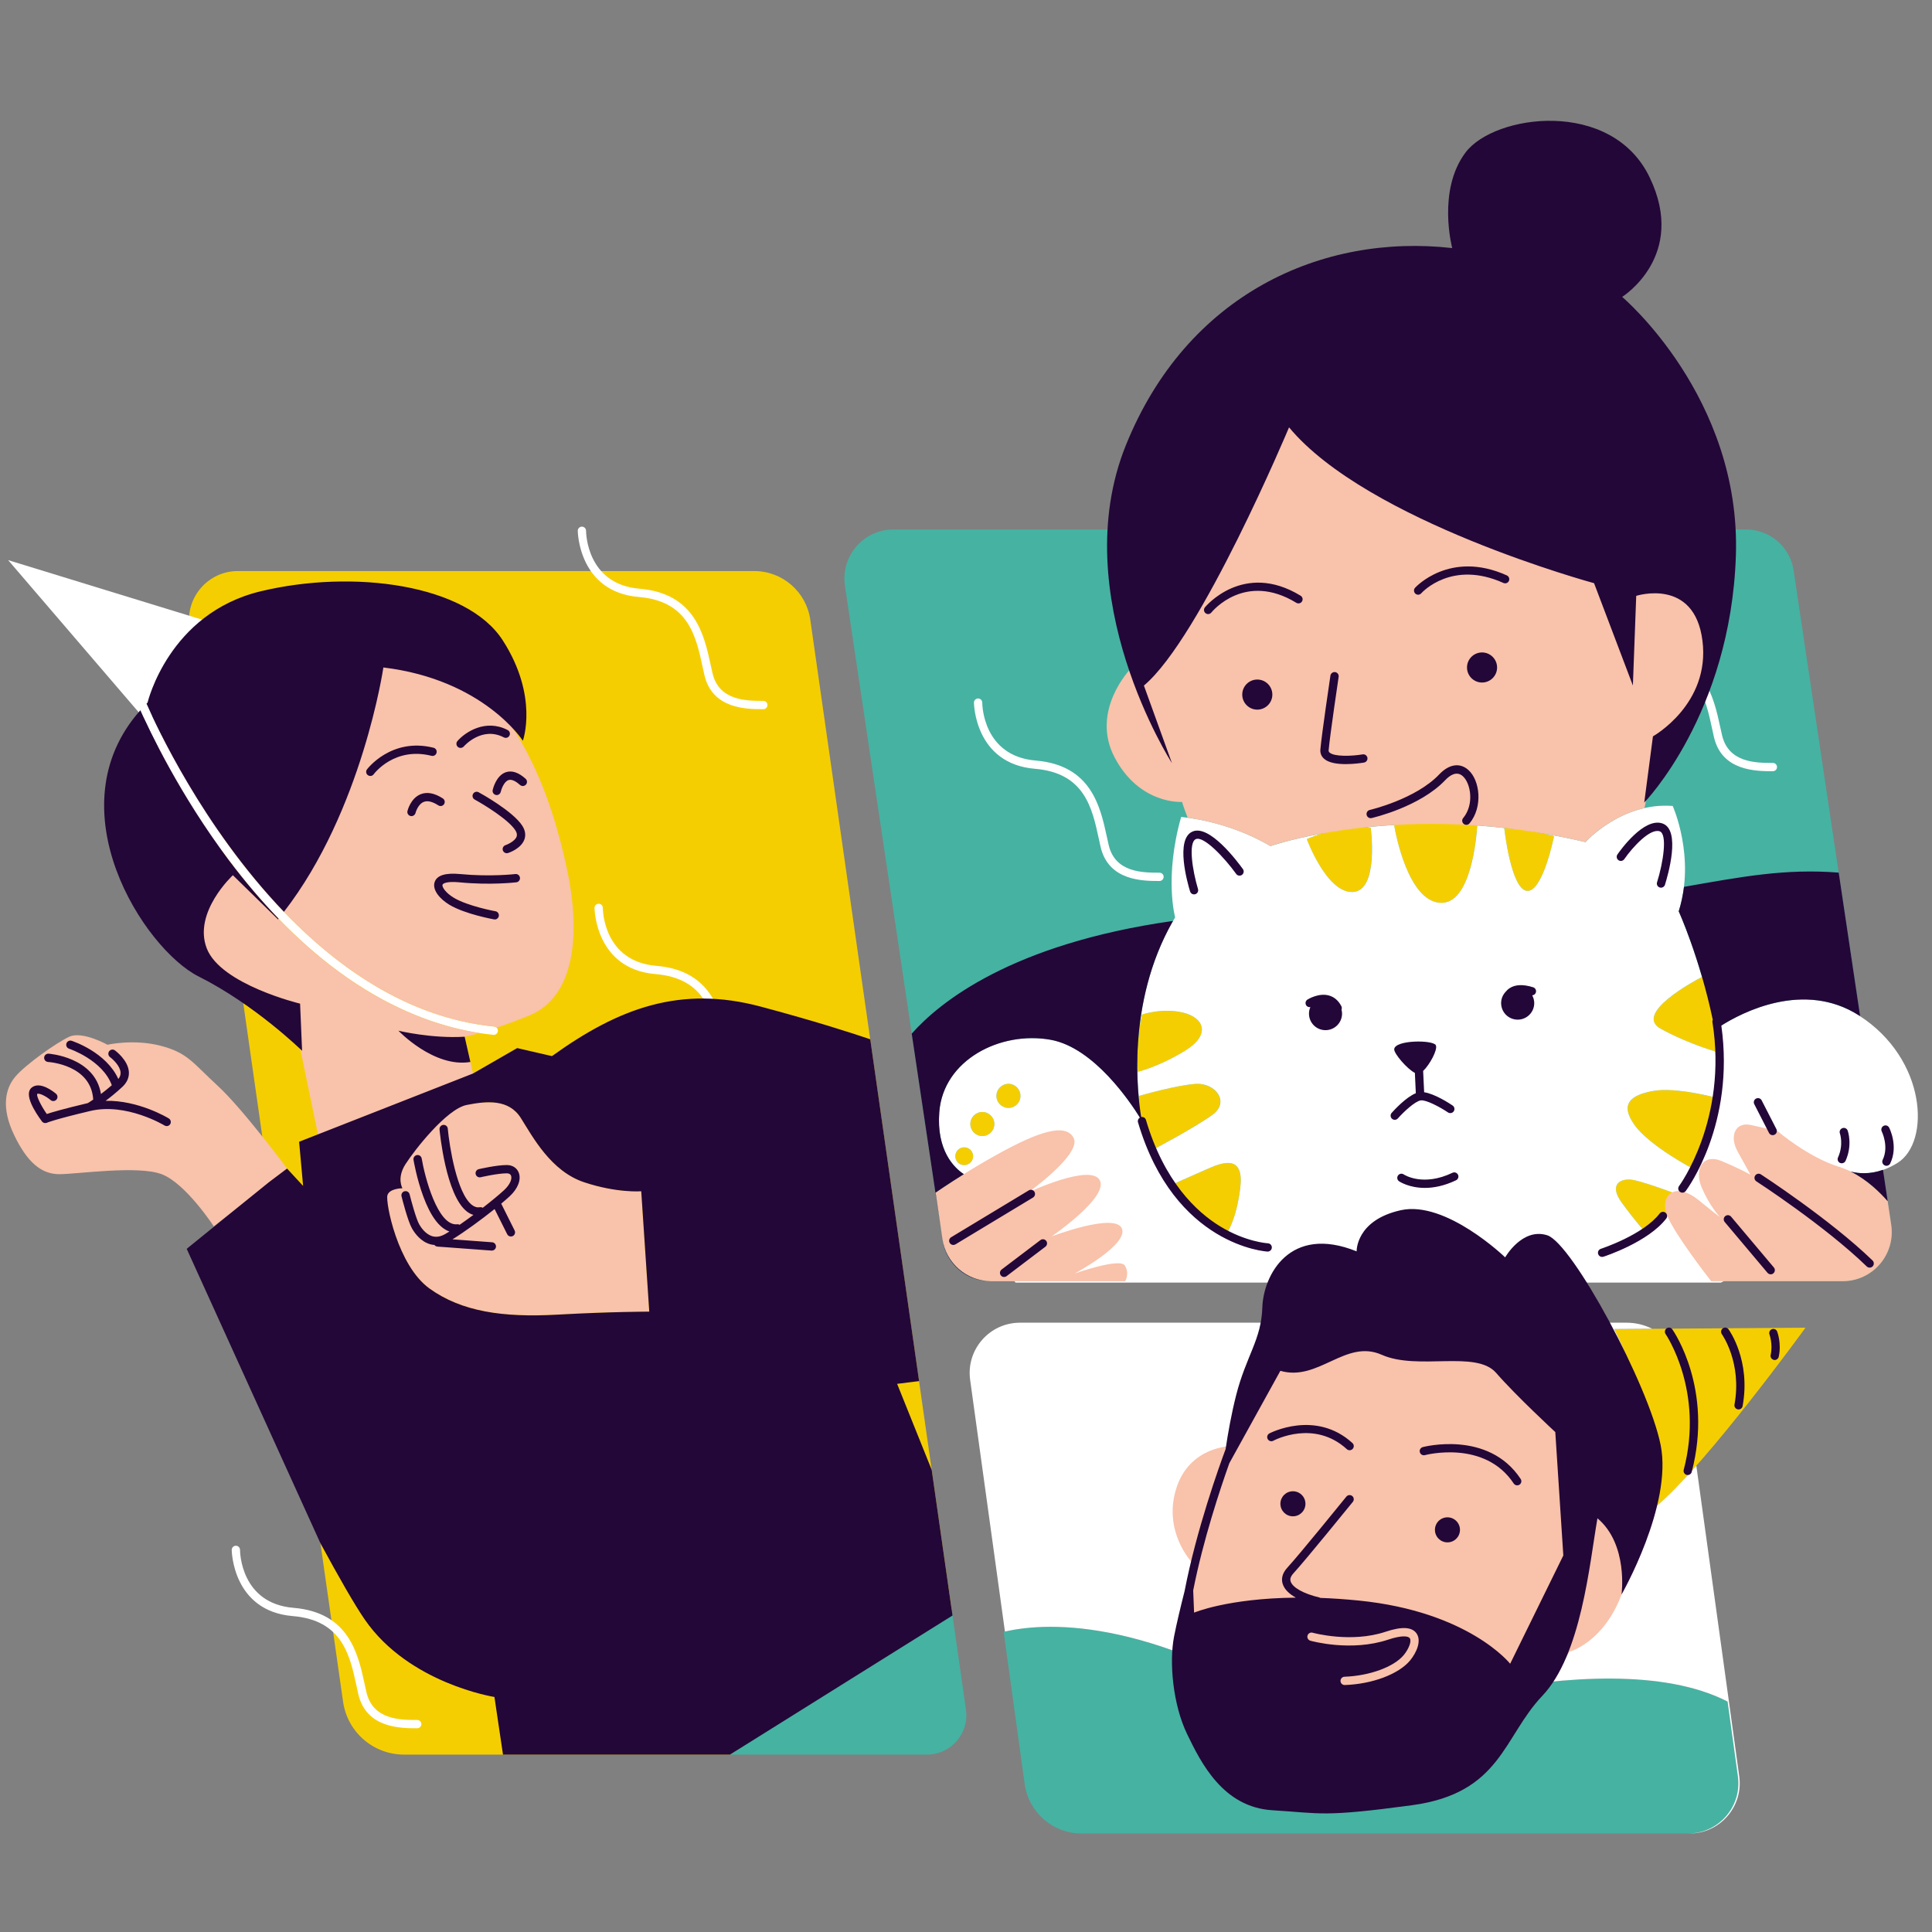 <svg xmlns="http://www.w3.org/2000/svg" xmlns:xlink="http://www.w3.org/1999/xlink" width="1000" zoomAndPan="magnify" viewBox="0 0 750 750" height="1000" preserveAspectRatio="xMidYMid meet" version="1.0"><rect x="0" y="0" width="750" height="750" fill="#808080" stroke="none"/><defs><clipPath id="1b15a55fcb"><path d="M 283 205 L 735 205 L 735 711.684 L 283 711.684 Z M 283 205 " clip-rule="nonzero"/></clipPath><clipPath id="3670371d11"><path d="M 3 204 L 745 204 L 745 711.684 L 3 711.684 Z M 3 204 " clip-rule="nonzero"/></clipPath></defs><g clip-path="url(#1b15a55fcb)"><path fill="#46b2a2" d="M 715.32 497.348 L 384.348 497.348 C 375.105 497.348 367.246 490.574 365.895 481.438 L 328.004 227.414 C 326.289 215.898 335.199 205.543 346.852 205.543 L 677.824 205.543 C 687.066 205.543 694.926 212.316 696.281 221.453 L 734.168 475.477 C 735.883 487.008 726.973 497.348 715.32 497.348 Z M 369.414 624.684 L 283.355 681.133 L 359.855 681.133 C 369.16 681.133 376.293 672.898 374.984 663.688 Z M 670.645 660.539 C 621.059 635.07 515.988 672.25 515.988 672.25 C 448.566 627.301 406.582 629.484 389.617 633.488 L 397.777 692.527 C 399.297 703.547 408.719 711.766 419.859 711.766 L 655.32 711.766 C 667.168 711.766 676.289 701.305 674.664 689.562 Z M 670.645 660.539 " fill-opacity="1" fill-rule="nonzero"/></g><path fill="#f5ce02" d="M 470.559 432.832 C 463.543 437.887 447.961 446.078 447.961 446.078 C 441.34 435.164 442.121 425.438 442.121 425.438 C 442.121 425.438 456.918 421.148 464.324 420.758 C 471.715 420.367 477.57 427.773 470.559 432.832 Z M 638.43 478.02 C 647.777 471.789 653.227 464.383 653.227 464.383 C 653.227 464.383 639.98 459.324 634.531 458.148 C 629.082 456.977 624.402 459.715 629.473 466.715 C 634.531 473.73 638.43 478.02 638.43 478.02 Z M 459.254 393.105 C 451.078 391.164 443.281 393.887 443.281 393.887 C 443.281 393.887 440.949 404.02 441.73 416.09 C 441.73 416.09 449.906 414.148 460.035 407.918 C 470.168 401.672 467.441 395.062 459.254 393.105 Z M 657.52 453.875 C 665.316 443.352 666.473 426.223 666.473 426.223 C 666.473 426.223 650.895 421.934 641.938 423.496 C 632.98 425.062 628.691 428.555 634.531 436.746 C 640.371 444.918 657.52 453.875 657.52 453.875 Z M 644.664 399.336 C 655.953 405.57 667.648 408.684 667.648 408.684 C 667.258 397.773 661.023 379.074 661.023 379.074 C 661.023 379.074 633.371 393.105 644.664 399.336 Z M 469.383 453.484 C 463.152 456.207 455.355 459.715 455.355 459.715 C 455.355 459.715 461.586 474.121 476.383 478.41 C 476.383 478.41 479.891 473.73 481.441 461.266 C 483.02 448.801 475.617 450.758 469.383 453.484 Z M 541.098 319.797 C 541.098 319.797 545.656 349.316 558.859 350.461 C 572.062 351.605 573.461 320.082 573.461 320.082 C 573.461 320.082 559.523 318.109 541.098 319.797 Z M 592.699 345.824 C 598.902 346.562 603.266 324.582 603.266 324.582 C 603.266 324.582 592.504 321.633 583.938 321.527 C 583.938 321.527 586.496 345.07 592.699 345.824 Z M 507.242 325.742 C 507.242 325.742 515.008 346.863 525.184 346.273 C 535.363 345.688 532.066 321.301 532.066 321.301 C 532.066 321.301 521.648 319.539 507.242 325.742 Z M 381.352 431.672 C 378.777 431.672 376.672 433.766 376.672 436.34 C 376.672 438.91 378.762 441.02 381.352 441.02 C 383.926 441.02 386.02 438.926 386.02 436.34 C 386.02 433.75 383.941 431.672 381.352 431.672 Z M 391.484 420.758 C 388.91 420.758 386.801 422.852 386.801 425.438 C 386.801 428.012 388.895 430.121 391.484 430.121 C 394.074 430.121 396.148 428.027 396.148 425.438 C 396.164 422.852 394.074 420.758 391.484 420.758 Z M 374.309 445.398 C 372.395 445.398 370.844 446.949 370.844 448.863 C 370.844 450.773 372.395 452.324 374.309 452.324 C 376.219 452.324 377.77 450.773 377.77 448.863 C 377.77 446.949 376.203 445.398 374.309 445.398 Z M 626.613 515.938 C 626.613 515.938 646.348 554.371 643.23 584.492 C 662.457 568.383 700.887 515.414 700.887 515.414 Z M 292.793 221.68 L 92.348 221.68 C 80.801 221.68 71.918 231.914 73.559 243.34 L 133.188 660.629 C 134.871 672.402 144.941 681.133 156.836 681.133 L 283.355 681.133 L 369.414 624.684 L 314.547 240.527 C 312.98 229.719 303.723 221.68 292.793 221.68 Z M 292.793 221.68 " fill-opacity="1" fill-rule="nonzero"/><g clip-path="url(#3670371d11)"><path fill="#ffffff" d="M 721.781 394.281 C 698.027 378.984 671.109 396.086 666.414 399.309 C 667.062 402.648 667.543 405.914 667.648 408.684 C 667.648 408.684 655.969 405.57 644.664 399.336 C 634.066 393.48 657.758 380.777 660.723 379.242 C 656.254 363.844 651.676 353.77 651.676 353.77 C 658.301 332.742 649.344 312.871 649.344 312.871 C 629.473 311.32 615.461 326.902 615.461 326.902 C 609.828 325.562 604.336 324.461 598.961 323.543 C 601.551 324.117 603.281 324.582 603.281 324.582 C 603.281 324.582 598.914 346.574 592.715 345.824 C 586.512 345.086 583.953 321.527 583.953 321.527 C 584.406 321.527 584.871 321.543 585.336 321.574 C 581.289 321.105 577.328 320.73 573.461 320.457 C 573.25 323.996 571.234 351.527 558.875 350.461 C 546.637 349.406 541.82 323.949 541.188 320.262 C 537.41 320.488 533.84 320.789 530.453 321.137 C 531.508 321.211 532.109 321.301 532.109 321.301 C 532.109 321.301 535.406 345.672 525.23 346.273 C 515.055 346.863 507.289 325.742 507.289 325.742 C 509.258 324.883 511.156 324.207 512.961 323.621 C 500.363 325.938 493.184 328.453 493.184 328.453 C 476.035 318.32 458.516 317.16 458.516 317.16 C 451.891 340.539 456.184 356.121 456.184 356.121 C 440.316 382.734 440.738 412.434 442.137 426.66 C 442.137 425.891 442.168 425.438 442.168 425.438 C 442.168 425.438 456.965 421.148 464.371 420.758 C 471.777 420.367 477.617 427.773 470.602 432.832 C 463.586 437.887 448.008 446.078 448.008 446.078 C 445.539 441.996 444.094 438.086 443.25 434.789 C 443.297 435.027 443.328 435.18 443.328 435.18 C 443.328 435.18 427.355 407.133 407.875 403.629 C 388.398 400.121 366.195 411.41 364.645 431.672 C 363.078 451.934 376.324 456.992 376.324 456.992 C 379.441 480.746 394.238 497.891 394.238 497.891 L 668.055 497.891 C 690.801 487.156 714.074 453.031 714.074 453.031 C 714.074 453.031 723.75 459.477 736.637 451.422 C 749.523 443.352 747.91 411.109 721.781 394.281 Z M 460.035 407.902 C 449.906 414.133 441.73 416.078 441.73 416.078 C 440.949 404.004 443.281 393.871 443.281 393.871 C 443.281 393.871 451.078 391.148 459.254 393.09 C 467.441 395.062 470.168 401.672 460.035 407.902 Z M 374.309 452.309 C 372.395 452.309 370.844 450.758 370.844 448.848 C 370.844 446.934 372.395 445.387 374.309 445.387 C 376.219 445.387 377.77 446.934 377.77 448.848 C 377.77 450.758 376.203 452.309 374.309 452.309 Z M 381.352 441.02 C 378.777 441.02 376.672 438.926 376.672 436.34 C 376.672 433.75 378.762 431.672 381.352 431.672 C 383.926 431.672 386.02 433.766 386.02 436.34 C 386.02 438.91 383.941 441.02 381.352 441.02 Z M 391.484 430.105 C 388.91 430.105 386.801 428.012 386.801 425.426 C 386.801 422.852 388.895 420.742 391.484 420.742 C 394.074 420.742 396.148 422.836 396.148 425.426 C 396.164 428.012 394.074 430.105 391.484 430.105 Z M 481.457 461.266 C 479.891 473.73 476.398 478.41 476.398 478.41 C 461.602 474.121 455.367 459.715 455.367 459.715 C 455.367 459.715 463.152 456.207 469.398 453.484 C 475.617 450.758 483.02 448.801 481.457 461.266 Z M 638.43 478.02 C 638.43 478.02 634.531 473.73 629.473 466.73 C 624.414 459.715 629.082 456.992 634.531 458.164 C 639.98 459.34 653.227 464.398 653.227 464.398 C 653.227 464.398 647.777 471.789 638.43 478.02 Z M 657.52 453.875 C 657.52 453.875 640.371 444.918 634.531 436.73 C 628.691 428.555 632.965 425.047 641.938 423.484 C 650.895 421.934 666.473 426.207 666.473 426.207 C 666.473 426.207 665.301 443.352 657.52 453.875 Z M 675.176 689.562 C 676.801 701.305 667.68 711.766 655.832 711.766 L 655.305 711.766 C 667.152 711.766 676.273 701.305 674.648 689.562 L 670.645 660.539 C 621.059 635.07 515.988 672.25 515.988 672.25 C 449.195 627.723 407.395 629.441 390.113 633.367 L 376.609 535.672 C 374.984 523.934 384.105 513.469 395.953 513.469 L 631.414 513.469 C 634.984 513.469 638.355 514.312 641.367 515.82 L 626.613 515.926 C 626.613 515.926 646.348 554.355 643.23 584.477 C 647.566 580.848 652.883 575.324 658.512 568.973 Z M 224.289 206.055 C 224.289 205.168 225.012 204.445 225.898 204.445 C 226.785 204.445 227.508 205.168 227.508 206.055 C 227.508 206.898 227.809 226.828 248.266 228.543 C 269.867 230.352 273.359 246.473 275.906 258.242 C 276.129 259.281 276.355 260.305 276.582 261.285 C 279.066 272.078 289.875 272.078 296.316 272.078 C 297.207 272.078 297.93 272.801 297.93 273.688 C 297.93 274.578 297.207 275.301 296.316 275.301 C 289.891 275.301 276.508 275.301 273.438 262.008 C 273.211 261.016 272.984 259.977 272.758 258.922 C 270.168 246.938 267.234 233.359 248.012 231.75 C 224.559 229.793 224.289 206.297 224.289 206.055 Z M 304.414 420.082 C 304.414 420.969 303.691 421.691 302.805 421.691 C 296.379 421.691 282.996 421.691 279.926 408.398 C 279.699 407.406 279.473 406.367 279.246 405.312 C 276.656 393.332 273.723 379.754 254.5 378.141 C 231.062 376.184 230.789 352.688 230.789 352.445 C 230.789 351.559 231.512 350.836 232.402 350.836 C 233.289 350.836 234.012 351.559 234.012 352.445 C 234.012 353.289 234.312 373.219 254.77 374.938 C 276.371 376.742 279.863 392.863 282.406 404.637 C 282.633 405.676 282.859 406.699 283.086 407.676 C 285.57 418.469 296.379 418.469 302.82 418.469 C 303.691 418.469 304.414 419.176 304.414 420.082 Z M 378.086 272.754 C 378.086 271.867 378.809 271.145 379.695 271.145 C 380.586 271.145 381.309 271.867 381.309 272.754 C 381.309 273.598 381.609 293.527 402.066 295.246 C 423.668 297.051 427.145 313.172 429.703 324.945 C 429.93 325.984 430.156 327.008 430.379 327.984 C 432.863 338.777 443.672 338.777 450.117 338.777 C 451.004 338.777 451.727 339.5 451.727 340.391 C 451.727 341.277 451.004 342 450.117 342 C 443.688 342 430.305 342 427.234 328.707 C 427.008 327.715 426.781 326.676 426.559 325.621 C 423.969 313.641 421.031 300.062 401.809 298.449 C 378.355 296.508 378.086 272.996 378.086 272.754 Z M 616.195 230.141 C 616.195 229.25 616.918 228.527 617.809 228.527 C 618.695 228.527 619.418 229.25 619.418 230.141 C 619.418 230.984 619.719 250.914 640.176 252.629 C 661.777 254.434 665.254 270.559 667.812 282.328 C 668.039 283.367 668.266 284.391 668.492 285.371 C 670.977 296.164 681.785 296.164 688.227 296.164 C 689.113 296.164 689.836 296.887 689.836 297.773 C 689.836 298.66 689.113 299.383 688.227 299.383 C 681.797 299.383 668.418 299.383 665.344 286.094 C 665.121 285.098 664.895 284.059 664.668 283.008 C 662.078 271.023 659.145 257.445 639.922 255.836 C 616.469 253.879 616.195 230.379 616.195 230.141 Z M 163.578 669.301 C 163.578 670.188 162.855 670.91 161.969 670.91 C 155.539 670.91 142.156 670.91 139.086 657.621 C 138.859 656.625 138.637 655.586 138.41 654.535 C 135.82 642.551 132.887 628.973 113.66 627.363 C 90.223 625.406 89.953 601.906 89.953 601.668 C 89.953 600.777 90.676 600.055 91.562 600.055 C 92.453 600.055 93.176 600.777 93.176 601.668 C 93.176 602.512 93.477 622.457 113.934 624.156 C 135.535 625.961 139.027 642.086 141.57 653.855 C 141.797 654.895 142.023 655.918 142.246 656.898 C 144.73 667.691 155.539 667.691 161.984 667.691 C 162.855 667.691 163.578 668.414 163.578 669.301 Z M 193.277 400.285 C 193.188 401.113 192.496 401.73 191.684 401.73 C 191.621 401.73 191.578 401.73 191.516 401.715 C 165.988 399.125 127.438 385.246 88.793 333.84 C 71.934 311.41 60.809 289.375 56.008 279.031 L 3.156 217.434 L 86.898 243.145 L 59.168 278.16 C 70.805 302.891 117.246 390.953 191.832 398.508 C 192.723 398.602 193.367 399.398 193.277 400.285 Z M 193.277 400.285 " fill-opacity="1" fill-rule="nonzero"/></g><path fill="#f9c2aa" d="M 641.938 288.727 C 641.938 288.727 641.668 299.324 638.371 313.699 C 624.508 316.848 615.445 326.902 615.445 326.902 C 545.328 310.148 493.137 328.453 493.137 328.453 C 479.938 320.656 466.523 318.172 461.043 317.434 C 459.555 313.609 458.859 311.305 458.859 311.305 C 458.859 311.305 442.5 312.48 432.758 294.16 C 423.02 275.855 438.992 259.492 438.992 259.492 C 426.918 220.535 440.934 111.477 530.137 107.594 C 619.328 103.691 646.211 212.363 646.211 212.363 C 646.211 212.363 662.184 222.102 662.969 247.031 C 663.75 271.973 641.938 288.727 641.938 288.727 Z M 734.168 475.492 L 732.797 466.309 C 729.457 462.469 722.609 455.668 714.059 453.016 C 701.848 449.238 690.137 439.168 690.137 439.168 C 690.137 439.168 685.953 438.098 679.723 436.73 C 673.488 435.359 671.352 441.215 674.469 446.859 C 677.582 452.504 679.523 456.012 679.523 456.012 C 679.523 456.012 675.824 453.875 668.43 450.758 C 661.023 447.645 657.52 453.875 660.633 461.086 C 663.75 468.297 667.453 472.18 667.453 472.18 C 667.453 472.18 669.02 473.746 659.473 465.949 C 649.93 458.164 643.895 464.383 647.402 472.375 C 650.625 479.723 662.395 494.941 664.277 497.363 L 715.336 497.363 C 726.973 497.348 735.883 487.008 734.168 475.492 Z M 417.195 494.383 C 417.195 494.383 438.223 483.094 435.5 476.859 C 432.773 470.629 408.238 479.977 408.238 479.977 C 408.238 479.977 430.441 464.789 426.934 458.164 C 423.426 451.543 399.281 462.832 399.281 462.832 C 399.281 462.832 419.918 448.035 416.801 441.801 C 413.688 435.57 402.398 439.859 388.758 447.25 C 375.121 454.656 363.184 462.969 363.184 462.969 L 365.832 481.016 C 367.219 490.41 375.27 497.379 384.77 497.379 L 436.793 497.379 C 436.793 497.379 438.613 494.398 436.656 491.281 C 434.715 488.152 417.195 494.383 417.195 494.383 Z M 620.125 589.414 C 620.125 589.414 640.762 529.816 592.082 507.223 C 543.398 484.629 500.152 506.051 490.805 528.645 L 477.949 561.371 C 477.949 561.371 461.586 561.371 456.527 578.125 C 451.469 594.879 462.762 606.559 462.762 606.559 C 462.762 606.559 438.223 689.516 506.773 697.707 C 575.328 705.879 609.211 641.227 609.211 641.227 C 609.211 641.227 622.457 637.719 629.473 619.023 C 636.488 600.328 620.125 589.414 620.125 589.414 Z M 84.551 421.539 C 74.809 412.586 72.867 408.684 62.348 405.961 C 51.824 403.234 41.707 405.57 41.707 405.57 C 41.707 405.57 31.969 400.121 26.91 402.453 C 21.852 404.785 9.766 413.367 5.883 418.035 C 1.984 422.699 0.434 430.105 5.488 440.629 C 10.547 451.148 16.012 455.816 23.012 455.816 C 30.027 455.816 53.391 452.309 62.738 455.816 C 72.086 459.324 83 476.078 83 476.078 L 111.434 453.617 C 111.434 453.605 94.289 430.496 84.551 421.539 Z M 226.727 458.934 C 213.871 454.641 206.855 441.41 202.191 434.004 C 197.84 427.109 190.117 427.32 182.77 428.629 C 183.254 421.812 183.613 416.738 183.613 416.738 L 180.363 402.453 C 180.363 402.453 182.32 402.094 186.082 401.023 C 160.703 397.062 124.785 381.754 88.766 333.84 C 76.422 317.418 67.148 301.191 61.188 289.613 C 46.602 324.281 58.582 354.297 74.027 371.668 C 89.605 389.191 114.535 397.379 114.535 397.379 L 123.492 440.613 L 141.012 433.598 C 141.012 433.598 150.062 441.215 159.469 448.879 C 158.609 450.051 157.887 451.105 157.363 451.902 C 153.855 457.352 156.188 461.25 156.188 461.25 C 156.188 461.25 151.129 461.25 150.348 463.977 C 149.562 466.699 154.246 491.238 166.711 500.191 C 179.172 509.148 195.145 511.484 216.176 510.324 C 237.203 509.148 252.016 509.148 252.016 509.148 L 248.898 462.41 C 248.93 462.441 239.582 463.223 226.727 458.934 Z M 191.832 398.508 C 192.195 398.539 192.496 398.719 192.734 398.945 C 196.215 397.773 200.398 396.25 205.305 394.281 C 223.023 387.098 225.566 363.121 220.102 337.41 C 214.652 311.699 201.016 266.523 162.84 252.102 C 125.734 238.086 79.43 252.793 62.918 285.836 C 78.98 317.418 123.641 391.602 191.832 398.508 Z M 191.832 398.508 " fill-opacity="1" fill-rule="nonzero"/><path fill="#230738" d="M 508.145 393.496 C 508.145 392.594 508.34 391.734 508.672 390.969 C 507.965 391.074 507.258 390.742 506.957 390.066 C 506.625 389.328 506.879 388.469 507.559 388.031 C 507.738 387.926 511.863 385.352 515.852 386.438 C 517.945 387.008 519.57 388.41 520.715 390.605 C 520.941 391.027 520.941 391.508 520.773 391.918 C 520.895 392.43 520.984 392.941 520.984 393.48 C 520.984 397.035 518.109 399.91 514.559 399.91 C 511.004 399.91 508.145 397.051 508.145 393.496 Z M 540.238 432.031 C 539.652 432.695 539.711 433.719 540.375 434.305 C 540.676 434.578 541.066 434.711 541.441 434.711 C 541.879 434.711 542.332 434.531 542.648 434.172 C 544.906 431.625 549.316 427.488 551.543 427.172 C 553.605 426.883 558.965 429.73 562.094 431.836 C 562.832 432.332 563.844 432.137 564.34 431.402 C 564.836 430.664 564.641 429.656 563.902 429.156 C 562.668 428.316 556.977 424.613 552.852 424.008 L 552.461 415.746 C 555.051 413.277 558.184 407.465 557.398 405.766 C 556.422 403.629 541.426 403.629 541.23 407.332 C 541.141 409 546.215 414.961 549.254 416.496 L 549.617 424.387 C 545.809 425.922 541.219 430.918 540.238 432.031 Z M 553.125 461.145 C 556.48 461.145 560.574 460.406 565.242 458.18 C 566.039 457.789 566.387 456.824 565.996 456.027 C 565.602 455.23 564.641 454.883 563.844 455.273 C 552.461 460.723 545.25 456.117 544.922 455.906 C 544.184 455.41 543.188 455.605 542.691 456.344 C 542.195 457.082 542.391 458.09 543.129 458.586 C 543.371 458.738 547.027 461.145 553.125 461.145 Z M 596.223 385.277 C 596.492 384.434 596.012 383.516 595.168 383.262 C 591.344 382.055 588.289 382.16 586.074 383.578 C 585.398 384.012 584.902 384.512 584.496 385.008 C 583.41 386.152 582.734 387.699 582.734 389.402 C 582.734 392.953 585.609 395.828 589.16 395.828 C 592.715 395.828 595.59 392.953 595.59 389.402 C 595.59 388.305 595.289 387.293 594.805 386.391 C 595.438 386.348 596.012 385.926 596.223 385.277 Z M 718.469 454.793 C 724.941 458 730.059 463.148 732.797 466.293 L 734.168 475.477 L 730.977 454.117 C 725.812 455.938 721.465 455.574 718.469 454.793 Z M 651.676 353.77 C 651.676 353.77 659.746 371.488 664.895 395.859 C 664.773 396.133 664.715 396.418 664.758 396.734 C 670.793 434.5 652.008 460.168 651.812 460.422 C 651.285 461.129 651.422 462.152 652.145 462.68 C 652.43 462.891 652.777 462.996 653.105 462.996 C 653.605 462.996 654.086 462.77 654.402 462.352 C 655.199 461.281 673.578 436.219 668.219 398.117 C 675.941 393.242 700.18 380.34 721.793 394.266 C 721.898 394.324 721.992 394.398 722.098 394.477 L 713.785 338.75 C 693.043 337.109 676.125 340.344 653.723 344.273 C 653.332 347.359 652.688 350.551 651.676 353.77 Z M 581.168 259.117 C 581.168 255.895 578.547 253.277 575.328 253.277 C 572.105 253.277 569.488 255.895 569.488 259.117 C 569.488 262.34 572.105 264.957 575.328 264.957 C 578.562 264.957 581.168 262.34 581.168 259.117 Z M 488.078 275.48 C 491.301 275.48 493.922 272.859 493.922 269.641 C 493.922 266.418 491.301 263.797 488.078 263.797 C 484.859 263.797 482.238 266.418 482.238 269.641 C 482.238 272.859 484.859 275.48 488.078 275.48 Z M 529.504 296.027 C 530.379 295.875 530.98 295.051 530.832 294.176 C 530.68 293.305 529.852 292.699 528.98 292.852 C 524.734 293.559 517.93 293.801 516.125 292.129 C 515.836 291.871 515.746 291.617 515.777 291.211 C 516.289 285.355 519.629 262.969 519.66 262.746 C 519.797 261.855 519.18 261.043 518.305 260.91 C 517.434 260.789 516.605 261.391 516.469 262.262 C 516.336 263.18 513.082 284.977 512.57 290.926 C 512.449 292.324 512.918 293.559 513.941 294.492 C 515.762 296.18 519.211 296.629 522.43 296.629 C 525.578 296.629 528.527 296.191 529.504 296.027 Z M 585.758 225.504 C 586.121 224.691 585.758 223.742 584.945 223.367 C 562.816 213.387 549.449 228.031 549.316 228.184 C 548.727 228.844 548.789 229.867 549.449 230.457 C 549.754 230.727 550.145 230.863 550.52 230.863 C 550.957 230.863 551.406 230.68 551.723 230.32 C 552.207 229.777 563.723 217.328 583.621 226.301 C 584.449 226.676 585.398 226.316 585.758 225.504 Z M 505.438 233.465 C 505.902 232.699 505.66 231.719 504.895 231.254 C 482.66 217.691 467.895 235.59 467.742 235.77 C 467.188 236.461 467.289 237.469 467.984 238.027 C 468.285 238.27 468.645 238.391 468.992 238.391 C 469.457 238.391 469.926 238.18 470.242 237.785 C 470.77 237.141 483.414 221.938 503.207 233.992 C 503.977 234.477 504.969 234.234 505.438 233.465 Z M 568.207 319.828 C 568.508 320.082 568.871 320.203 569.23 320.203 C 569.699 320.203 570.148 320.008 570.48 319.617 C 575.703 313.309 574.574 302.938 569.984 298.871 C 566.703 295.969 562.504 296.613 558.723 300.605 C 549.57 310.254 531.93 314.379 531.75 314.422 C 530.875 314.617 530.332 315.492 530.527 316.348 C 530.727 317.223 531.582 317.766 532.457 317.57 C 533.223 317.387 551.227 313.188 561.059 302.832 C 562.832 300.965 565.453 299.172 567.848 301.297 C 570.934 304.035 572.391 312.27 567.996 317.57 C 567.426 318.246 567.516 319.254 568.207 319.828 Z M 444.062 266.133 C 466.133 247.691 500.406 165.895 500.406 165.895 C 530.785 202.504 618.816 226.391 618.816 226.391 L 633.883 266.117 L 635.18 231.312 C 635.18 231.312 657.773 224.043 660.891 248.715 C 664.004 273.387 641.668 285.852 641.668 285.852 L 638.293 311.562 C 638.293 311.562 671.789 277.285 673.867 215.75 C 675.941 154.211 629.715 115.254 629.715 115.254 C 629.715 115.254 655.168 99.418 640.355 68.77 C 625.559 38.121 580.113 44.355 568.945 59.164 C 557.777 73.965 563.75 96.301 563.75 96.301 C 513.113 90.582 460.668 114.215 437.035 172.906 C 413.402 231.602 454.949 296.254 454.949 296.254 Z M 683.574 455.891 C 682.82 455.41 681.828 455.621 681.348 456.375 C 680.863 457.125 681.074 458.121 681.828 458.602 C 682.086 458.766 708.383 475.836 724.684 491.645 C 725 491.945 725.406 492.094 725.797 492.094 C 726.219 492.094 726.641 491.93 726.957 491.598 C 727.574 490.965 727.559 489.941 726.93 489.324 C 710.383 473.309 683.844 456.074 683.574 455.891 Z M 688.422 494.309 C 689.098 493.734 689.191 492.711 688.617 492.035 L 672 472.301 C 671.426 471.621 670.402 471.531 669.727 472.105 C 669.047 472.676 668.957 473.699 669.531 474.379 L 686.148 494.113 C 686.465 494.488 686.918 494.684 687.383 494.684 C 687.746 494.699 688.121 494.562 688.422 494.309 Z M 401.57 462.652 C 401.102 461.883 400.109 461.641 399.355 462.109 L 369.234 480.293 C 368.469 480.758 368.227 481.738 368.691 482.508 C 368.992 483.004 369.52 483.289 370.078 483.289 C 370.363 483.289 370.648 483.215 370.906 483.062 L 401.027 464.879 C 401.781 464.398 402.02 463.402 401.57 462.652 Z M 403.887 481.406 L 388.82 492.832 C 388.109 493.375 387.977 494.383 388.504 495.09 C 388.82 495.512 389.301 495.723 389.781 495.723 C 390.113 495.723 390.461 495.617 390.762 495.391 L 405.828 483.965 C 406.535 483.426 406.672 482.414 406.145 481.707 C 405.602 481.016 404.594 480.863 403.887 481.406 Z M 681.707 426.465 C 680.91 426.871 680.594 427.848 681 428.629 L 686.723 439.801 C 687.008 440.355 687.578 440.672 688.152 440.672 C 688.391 440.672 688.648 440.613 688.887 440.492 C 689.688 440.086 690.004 439.109 689.598 438.324 L 683.875 427.156 C 683.469 426.371 682.508 426.055 681.707 426.465 Z M 714.312 451.453 C 714.523 451.543 714.75 451.586 714.977 451.586 C 715.594 451.586 716.18 451.227 716.449 450.637 C 719.219 444.465 717.355 439.137 717.277 438.91 C 716.977 438.07 716.059 437.633 715.215 437.949 C 714.375 438.25 713.938 439.168 714.254 440.012 C 714.27 440.055 715.758 444.332 713.516 449.328 C 713.141 450.125 713.5 451.09 714.312 451.453 Z M 730.855 450.246 C 730.465 451.043 730.812 452.008 731.609 452.398 C 731.836 452.504 732.074 452.566 732.316 452.566 C 732.918 452.566 733.492 452.234 733.777 451.66 C 737.012 444.977 733.52 438.055 733.371 437.754 C 732.965 436.953 732 436.652 731.203 437.059 C 730.422 437.469 730.105 438.43 730.496 439.227 C 730.512 439.273 733.371 445.039 730.855 450.246 Z M 492.039 485.863 C 492.07 485.863 492.082 485.863 492.113 485.863 C 492.973 485.863 493.68 485.184 493.723 484.328 C 493.77 483.438 493.078 482.688 492.188 482.641 C 492.098 482.641 483.637 482.16 473.645 476.062 C 464.414 470.418 451.922 458.676 444.848 434.727 C 444.605 433.93 443.824 433.477 443.012 433.629 C 441.684 425.816 436.945 389.672 455.355 357.504 C 392.445 366.43 364.566 389.25 353.926 401.266 L 365.895 481.453 C 367.262 490.59 375.105 497.363 384.348 497.363 L 384.543 497.363 C 375.152 497.242 367.219 490.332 365.848 481.016 L 363.199 462.969 C 363.199 462.969 367.625 459.883 374.156 455.816 C 370.484 453.395 363.469 446.738 364.629 431.688 C 366.195 411.426 388.383 400.137 407.859 403.641 C 424.766 406.684 439.02 428.211 442.5 433.84 C 441.883 434.215 441.551 434.938 441.762 435.645 C 455.926 483.695 491.676 485.848 492.039 485.863 Z M 644.285 471.066 C 637.918 479.391 621.602 484.734 621.434 484.793 C 620.594 485.066 620.125 485.984 620.398 486.828 C 620.621 487.504 621.254 487.941 621.934 487.941 C 622.098 487.941 622.262 487.91 622.43 487.863 C 623.137 487.641 639.859 482.145 646.844 473.023 C 647.387 472.316 647.25 471.305 646.543 470.766 C 645.852 470.223 644.828 470.359 644.285 471.066 Z M 561.898 589.023 C 559.207 589.023 557.039 591.203 557.039 593.883 C 557.039 596.578 559.219 598.746 561.898 598.746 C 564.578 598.746 566.762 596.562 566.762 593.883 C 566.762 591.203 564.578 589.023 561.898 589.023 Z M 501.914 578.906 C 499.219 578.906 497.051 581.09 497.051 583.77 C 497.051 586.465 499.234 588.629 501.914 588.629 C 504.609 588.629 506.773 586.449 506.773 583.77 C 506.773 581.074 504.594 578.906 501.914 578.906 Z M 644.664 560.977 C 649.344 584.355 629.473 619.008 629.473 619.008 C 629.473 619.008 632.199 599.527 620.125 589.398 C 617.008 607.312 613.895 642.371 598.703 658.344 C 583.516 674.312 582.734 696.125 548.066 700.793 C 513.398 705.473 513.008 703.906 493.922 702.734 C 474.832 701.559 466.266 684.43 460.816 673.125 C 455.367 661.836 453.805 645.473 455.762 635.34 C 456.707 630.434 458.379 623.492 459.855 617.668 C 464.43 593.93 473.266 569.289 475.781 562.559 C 476.652 556.613 478.008 548.906 479.906 541.469 C 483.805 526.281 489.645 520.047 490.035 507.586 C 490.426 495.121 500.559 475.25 526.645 485.773 C 526.645 485.773 526.254 473.699 543.793 469.801 C 561.312 465.902 584.301 488.105 584.301 488.105 C 584.301 488.105 590.922 476.426 600.66 479.539 C 610.387 482.688 639.996 537.617 644.664 560.977 Z M 549.934 634.137 C 548.172 631.547 544.211 631.32 537.828 633.461 C 524.461 637.914 509.711 633.867 509.559 633.82 C 508.719 633.578 507.812 634.078 507.574 634.934 C 507.332 635.793 507.828 636.68 508.688 636.922 C 509.32 637.102 524.523 641.285 538.855 636.516 C 544.152 634.754 546.668 635.07 547.285 635.957 C 548.035 637.059 546.953 640.066 544.906 642.52 C 541.082 647.113 531.645 650.559 521.934 650.906 C 521.047 650.938 520.352 651.688 520.383 652.578 C 520.414 653.449 521.137 654.129 521.992 654.129 C 522.008 654.129 522.039 654.129 522.055 654.129 C 532.773 653.75 542.949 649.914 547.391 644.598 C 550.008 641.406 551.844 636.938 549.934 634.137 Z M 606.879 603.836 L 603.762 555.922 C 603.762 555.922 588.574 541.891 580.777 532.934 C 572.98 523.977 550.398 532.152 536.371 525.918 C 522.34 519.688 511.832 536.441 497.035 532.152 L 477.227 568.008 C 473.75 577.762 467.051 597.812 463.195 617.398 L 463.543 626.023 C 463.543 626.023 476.594 620.469 503.043 620.199 C 500.633 618.859 498.617 617.098 497.926 614.824 C 497.473 613.348 497.426 611.074 499.746 608.562 C 504.336 603.594 522.477 581.211 522.656 580.984 C 523.215 580.293 524.223 580.188 524.93 580.742 C 525.621 581.301 525.727 582.324 525.172 583.016 C 524.418 583.934 506.773 605.699 502.125 610.742 C 500.574 612.43 500.906 613.512 501.012 613.875 C 501.734 616.27 506.023 618.676 512.227 620.152 C 512.344 620.184 512.449 620.258 512.555 620.301 C 517.176 620.469 522.129 620.801 527.43 621.328 C 570.27 625.617 586.242 645.863 586.242 645.863 Z M 552.312 561.762 C 551.453 562 550.941 562.891 551.184 563.746 C 551.422 564.605 552.297 565.102 553.168 564.875 C 553.395 564.816 576.32 558.766 587.625 575.895 C 587.941 576.363 588.453 576.617 588.98 576.617 C 589.281 576.617 589.598 576.527 589.867 576.348 C 590.605 575.852 590.816 574.855 590.32 574.121 C 577.734 555.062 552.566 561.699 552.312 561.762 Z M 492.777 556.445 C 491.992 556.867 491.691 557.848 492.113 558.629 C 492.535 559.414 493.512 559.715 494.297 559.293 C 494.945 558.945 510.223 551.043 522.836 562.559 C 523.137 562.844 523.531 562.98 523.922 562.98 C 524.359 562.98 524.793 562.801 525.109 562.453 C 525.711 561.789 525.668 560.781 525.004 560.18 C 510.688 547.098 492.957 556.355 492.777 556.445 Z M 361.691 570.613 L 369.762 627.137 L 283.355 681.148 L 195.266 681.148 L 191.938 658.762 C 191.938 658.762 158.699 653.57 141.555 628.641 C 137.582 622.863 131.453 612.129 124.379 599.062 L 72.477 484.793 L 104.359 458.961 L 111.434 453.633 L 117.668 460.379 L 116.117 443.23 L 183.629 416.738 L 200.773 406.863 L 214.277 409.98 C 240.242 391.285 264.133 382.449 295.293 390.758 C 316.293 396.355 330.668 401.008 337.832 403.445 L 356.785 536.141 L 348.266 537.211 Z M 252.047 509.18 L 248.93 462.441 C 248.93 462.441 239.582 463.223 226.727 458.934 C 213.871 454.641 206.855 441.41 202.191 434.004 C 197.523 426.598 188.941 427.383 181.16 428.945 C 173.363 430.512 160.898 446.469 157.406 451.934 C 153.898 457.383 156.23 461.281 156.23 461.281 C 156.23 461.281 151.176 461.281 150.391 464.004 C 149.609 466.73 154.289 491.266 166.754 500.223 C 179.219 509.18 195.191 511.512 216.219 510.355 C 237.25 509.18 252.047 509.18 252.047 509.18 Z M 163.309 308.312 C 159.41 309.859 158.219 314.633 158.176 314.828 C 157.965 315.688 158.492 316.559 159.363 316.77 C 159.484 316.801 159.621 316.816 159.738 316.816 C 160.461 316.816 161.125 316.32 161.305 315.582 C 161.32 315.551 162.164 312.223 164.512 311.293 C 165.973 310.703 167.883 311.172 170.156 312.645 C 170.91 313.129 171.902 312.918 172.383 312.18 C 172.867 311.426 172.656 310.434 171.918 309.953 C 168.695 307.875 165.805 307.316 163.309 308.312 Z M 204.043 302.32 C 201.332 299.883 198.773 299.008 196.469 299.746 C 192.633 300.98 191.398 306.098 191.262 306.672 C 191.066 307.543 191.621 308.402 192.48 308.598 C 192.602 308.625 192.723 308.641 192.828 308.641 C 193.562 308.641 194.227 308.129 194.391 307.379 C 194.617 306.383 195.656 303.387 197.434 302.816 C 198.848 302.363 200.625 303.598 201.875 304.715 C 202.535 305.316 203.559 305.254 204.148 304.594 C 204.766 303.945 204.703 302.922 204.043 302.32 Z M 203.59 325.832 C 203.996 324.66 204.191 322.793 202.762 320.562 C 199.074 314.828 186.355 307.844 185.812 307.559 C 185.027 307.137 184.051 307.422 183.629 308.207 C 183.207 308.988 183.492 309.965 184.277 310.387 C 187.754 312.285 197.359 318.125 200.051 322.309 C 200.641 323.227 200.805 324.027 200.551 324.766 C 199.945 326.496 197.148 327.773 196.23 328.09 C 195.387 328.375 194.934 329.281 195.203 330.121 C 195.43 330.801 196.062 331.223 196.742 331.223 C 196.906 331.223 197.086 331.191 197.254 331.133 C 197.766 330.98 202.355 329.355 203.59 325.832 Z M 180.031 289.781 C 180.316 289.449 187.137 281.848 195.598 286.258 C 196.395 286.664 197.359 286.363 197.766 285.566 C 198.172 284.77 197.871 283.805 197.07 283.398 C 188.477 278.926 180.559 284.242 177.578 287.672 C 176.992 288.352 177.066 289.359 177.727 289.945 C 178.031 290.219 178.406 290.336 178.781 290.336 C 179.266 290.336 179.715 290.141 180.031 289.781 Z M 168.305 290.277 C 151.867 286.168 142.562 298.555 142.457 298.676 C 141.934 299.398 142.082 300.395 142.805 300.918 C 143.09 301.129 143.422 301.234 143.754 301.234 C 144.25 301.234 144.73 301.012 145.047 300.59 C 145.379 300.152 153.207 289.824 167.508 293.406 C 168.367 293.633 169.254 293.105 169.465 292.234 C 169.691 291.359 169.164 290.488 168.305 290.277 Z M 178.27 342.512 C 190.371 343.688 200.023 342.559 200.43 342.512 C 201.316 342.406 201.949 341.609 201.844 340.719 C 201.738 339.832 200.941 339.199 200.051 339.305 C 199.961 339.32 190.328 340.434 178.586 339.305 C 172.91 338.762 169.602 339.801 168.727 342.422 C 167.703 345.523 170.879 349.09 174.477 351.242 C 180.5 354.855 191.32 356.812 191.773 356.902 C 191.863 356.918 191.969 356.934 192.059 356.934 C 192.828 356.934 193.504 356.391 193.641 355.609 C 193.789 354.734 193.219 353.891 192.328 353.742 C 192.223 353.727 181.641 351.801 176.133 348.488 C 173.016 346.621 171.496 344.289 171.781 343.445 C 171.965 342.918 173.543 342.059 178.27 342.512 Z M 182.605 412.254 L 180.379 402.453 C 167.523 403.234 154.668 400.121 154.668 400.121 C 154.668 400.121 168.484 414.633 182.605 412.254 Z M 201.375 455.215 C 200.652 453.363 198.922 452.266 196.742 452.266 C 192.707 452.266 186.129 453.801 185.855 453.859 C 184.984 454.07 184.457 454.93 184.652 455.801 C 184.863 456.676 185.723 457.203 186.594 457.008 C 186.656 456.992 193.082 455.484 196.742 455.484 C 197.328 455.484 198.082 455.637 198.383 456.391 C 198.832 457.531 198.156 459.715 195.656 462.035 C 193.699 463.84 190.719 466.293 187.422 468.852 C 187.105 468.672 186.746 468.582 186.355 468.641 C 185.254 468.836 184.23 468.551 183.223 467.77 C 177.336 463.254 174.445 444.859 173.828 438.145 C 173.754 437.258 172.988 436.609 172.082 436.684 C 171.195 436.758 170.547 437.559 170.625 438.445 C 170.715 439.484 173.062 464.035 181.266 470.328 C 182.062 470.945 182.906 471.367 183.781 471.621 C 181.973 472.961 180.152 474.258 178.422 475.461 C 178.148 475.309 177.848 475.219 177.516 475.266 C 169.855 476.125 164.844 456.613 163.699 449.719 C 163.547 448.848 162.734 448.262 161.848 448.395 C 160.973 448.547 160.371 449.375 160.523 450.246 C 160.566 450.531 161.742 457.488 164.301 464.41 C 167.145 472.133 170.562 476.711 174.461 478.066 C 173.949 478.383 173.453 478.699 172.973 478.969 C 171.164 480.039 169.508 480.352 167.945 479.934 C 165.219 479.211 163.383 476.441 162.734 475.281 C 161.547 473.203 159.633 466.16 159.004 463.613 C 158.793 462.742 157.902 462.23 157.047 462.441 C 156.188 462.652 155.66 463.523 155.871 464.398 C 156.113 465.375 158.309 474.047 159.934 476.875 C 161.004 478.758 163.367 482.039 167.117 483.047 C 167.613 483.184 168.125 483.258 168.637 483.289 C 168.906 483.637 169.297 483.875 169.781 483.922 L 190.809 485.473 C 190.855 485.473 190.887 485.473 190.93 485.473 C 191.773 485.473 192.48 484.824 192.539 483.98 C 192.602 483.094 191.938 482.324 191.051 482.25 L 175.652 481.105 C 180.395 478.188 186.879 473.445 192 469.348 L 196.891 479.117 C 197.176 479.691 197.75 480.008 198.336 480.008 C 198.578 480.008 198.816 479.945 199.059 479.84 C 199.855 479.449 200.172 478.473 199.781 477.676 L 194.574 467.258 C 195.836 466.203 196.965 465.227 197.871 464.383 C 201.062 461.418 202.414 457.895 201.375 455.215 Z M 65.539 434.184 C 64.996 433.855 53.766 427.082 41 427.336 C 42.941 425.891 45.199 424.055 47.488 421.934 C 49.309 420.23 50.152 418.289 50.031 416.137 C 49.746 411.547 44.824 407.918 44.613 407.75 C 43.891 407.227 42.883 407.391 42.371 408.113 C 41.844 408.836 42.008 409.844 42.715 410.371 C 43.801 411.168 46.66 413.805 46.812 416.348 C 46.871 417.234 46.57 418.078 45.938 418.875 C 41.258 408.504 28.387 404.215 27.812 404.035 C 26.973 403.762 26.051 404.23 25.781 405.074 C 25.512 405.914 25.961 406.832 26.82 407.105 C 26.957 407.148 39.797 411.469 43.41 421.285 C 41.934 422.562 40.488 423.707 39.195 424.688 C 36.859 410.34 19.039 409.047 18.855 409.031 C 17.969 409 17.203 409.648 17.141 410.535 C 17.082 411.426 17.758 412.191 18.648 412.254 C 19.34 412.297 35.387 413.473 36.184 426.855 C 35.16 427.562 34.422 428.027 34.09 428.223 C 24.398 430.527 20.047 431.82 18.164 432.453 C 15.891 429.172 14.191 425.695 14.402 424.672 C 15.23 424.203 17.848 425.531 19.656 427.051 C 20.332 427.621 21.355 427.531 21.93 426.855 C 22.5 426.176 22.426 425.152 21.734 424.582 C 20.707 423.723 15.469 419.57 12.266 422.234 C 9.207 424.777 13.469 431.535 16.281 435.328 C 16.734 435.945 17.578 436.141 18.27 435.824 C 18.375 435.781 21.012 434.605 35.086 431.266 C 49.039 427.969 63.715 436.82 63.867 436.91 C 64.121 437.074 64.422 437.152 64.711 437.152 C 65.25 437.152 65.777 436.879 66.078 436.383 C 66.531 435.645 66.289 434.652 65.539 434.184 Z M 148.828 259.117 C 187.785 263.797 202.973 287.551 202.973 287.551 C 202.973 287.551 209.203 270.406 195.176 248.594 C 181.145 226.781 137.145 220.941 101.305 229.508 C 65.461 238.074 57.289 272.738 57.289 272.738 C 57.152 272.875 57.016 273.012 56.883 273.148 C 60.359 281.109 78.754 321.137 110.23 353.953 C 140.652 314.723 148.828 259.117 148.828 259.117 Z M 77.156 379.09 C 98.969 390.004 117.273 407.918 117.273 407.918 L 116.492 389.613 C 116.492 389.613 85.723 382.207 80.273 368.191 C 74.824 354.164 90.406 339.758 90.406 339.758 L 107.926 356.902 C 108.004 356.812 108.062 356.723 108.137 356.645 C 101.727 350.023 95.266 342.48 88.793 333.871 C 69.797 308.582 58.086 283.805 54.488 275.719 C 20.602 313.82 55.902 368.465 77.156 379.09 Z M 646.996 515.652 C 646.258 516.164 646.094 517.172 646.59 517.895 C 646.738 518.105 661.629 540.039 653.617 570.582 C 653.395 571.441 653.906 572.328 654.762 572.555 C 654.898 572.586 655.035 572.613 655.168 572.613 C 655.875 572.613 656.539 572.133 656.719 571.41 C 665.121 539.375 649.871 517.008 649.207 516.074 C 648.727 515.32 647.719 515.141 646.996 515.652 Z M 668.777 515.668 C 668.055 516.195 667.906 517.203 668.418 517.926 C 668.492 518.031 676.289 528.988 673.324 545.246 C 673.156 546.121 673.746 546.965 674.617 547.113 C 674.707 547.129 674.812 547.145 674.902 547.145 C 675.672 547.145 676.348 546.602 676.484 545.82 C 679.691 528.207 671.367 516.512 671.004 516.016 C 670.508 515.309 669.5 515.141 668.777 515.668 Z M 687.863 515.984 C 687.035 516.301 686.602 517.219 686.918 518.062 C 686.93 518.105 688.285 521.855 687.367 525.98 C 687.172 526.852 687.73 527.711 688.586 527.906 C 688.707 527.938 688.828 527.953 688.934 527.953 C 689.672 527.953 690.332 527.441 690.5 526.688 C 691.629 521.598 689.988 517.129 689.91 516.949 C 689.609 516.09 688.691 515.668 687.863 515.984 Z M 645.309 319.645 C 638.129 317.254 628.918 330.199 627.895 331.688 C 627.383 332.426 627.562 333.418 628.301 333.93 C 629.035 334.441 630.031 334.246 630.543 333.523 C 633.898 328.691 640.598 321.48 644.285 322.715 C 647.371 323.742 645.672 334.879 643.262 342.512 C 642.992 343.355 643.473 344.273 644.316 344.527 C 644.48 344.574 644.648 344.605 644.797 344.605 C 645.477 344.605 646.121 344.168 646.332 343.477 C 647.445 339.922 652.672 322.098 645.309 319.645 Z M 464.203 325.758 C 467.262 324.371 475.375 332.984 479.891 339.262 C 480.402 339.984 481.41 340.148 482.133 339.621 C 482.855 339.094 483.02 338.102 482.496 337.379 C 480.371 334.43 469.445 319.84 462.863 322.836 C 456.195 325.863 460.969 342.723 461.992 346.062 C 462.203 346.758 462.836 347.207 463.527 347.207 C 463.68 347.207 463.844 347.18 463.996 347.133 C 464.852 346.879 465.32 345.973 465.062 345.117 C 462.957 338.117 461.195 327.129 464.203 325.758 Z M 464.203 325.758 " fill-opacity="1" fill-rule="nonzero"/></svg>